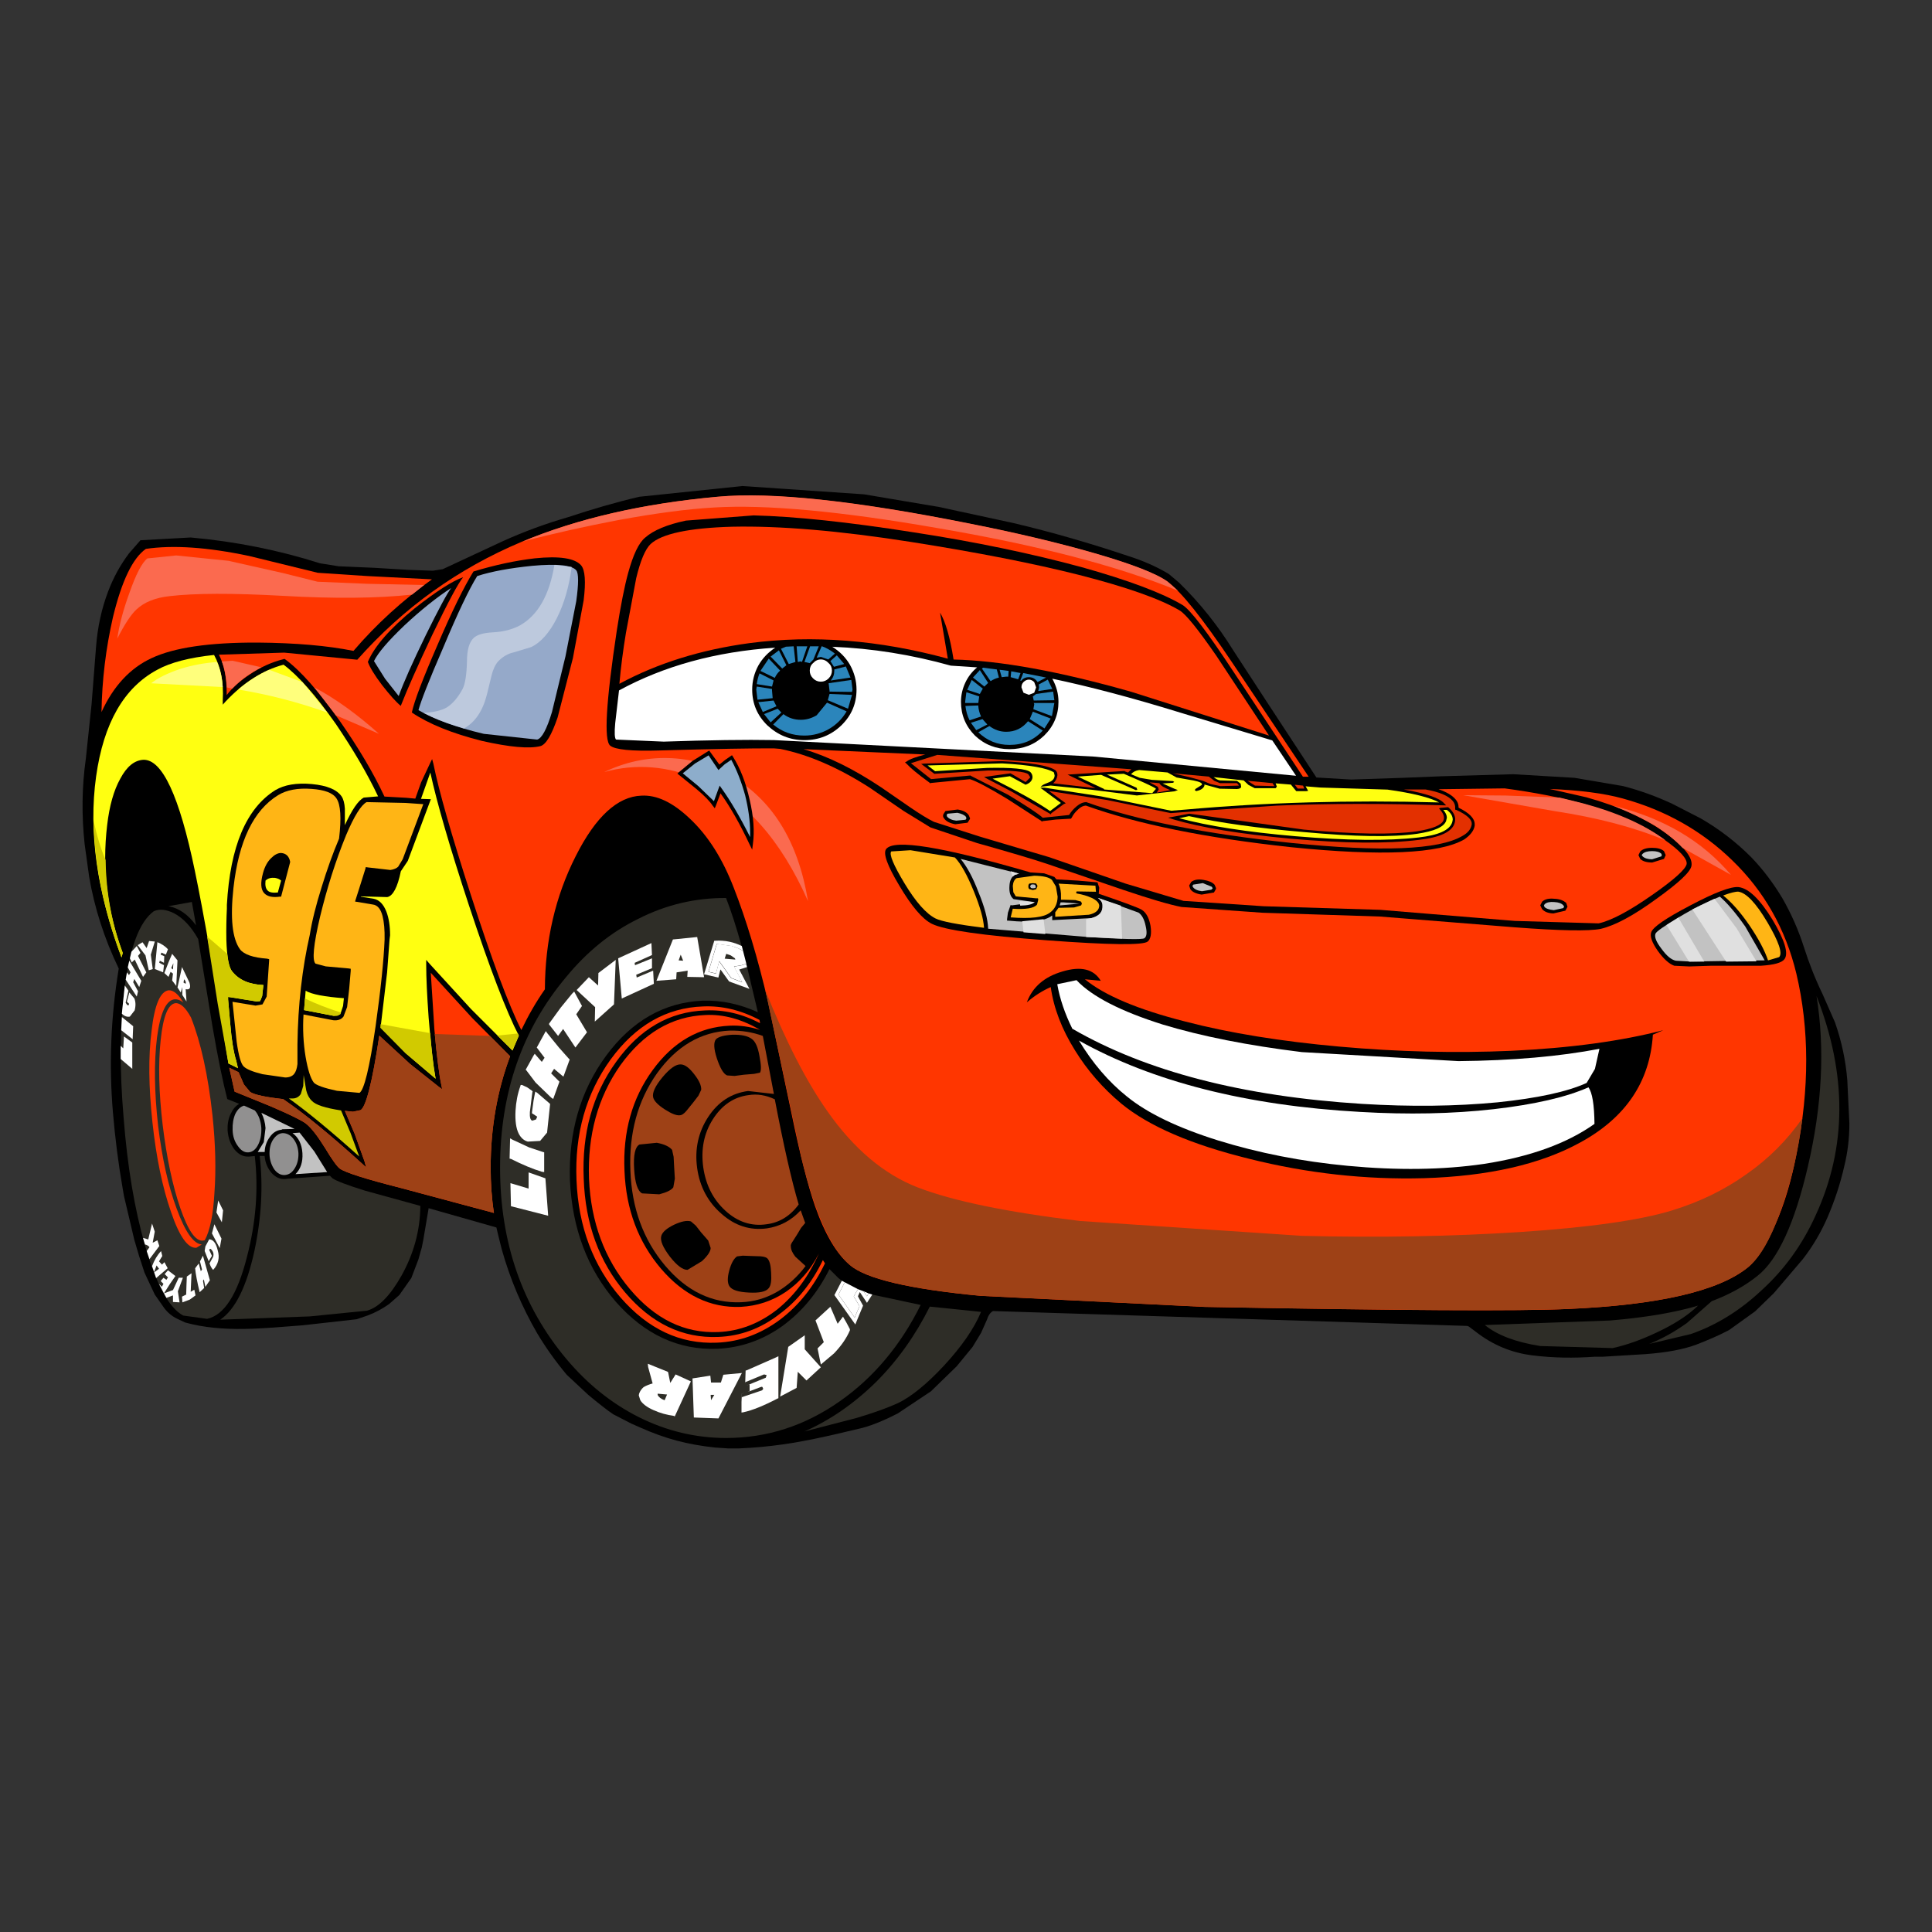<?xml version="1.0" encoding="utf-8"?>
<!-- Generator: Adobe Illustrator 23.0.1, SVG Export Plug-In . SVG Version: 6.00 Build 0)  -->
<svg version="1.1" id="Layer_1" xmlns="http://www.w3.org/2000/svg" xmlns:xlink="http://www.w3.org/1999/xlink" x="0px" y="0px"
	 viewBox="0 0 300 300" style="enable-background:new 0 0 300 300;" xml:space="preserve">
<rect x="0" y="0" width="300" height="300" fill="#333333" stroke="none"/>
<style type="text/css">
	.st0{fill-rule:evenodd;clip-rule:evenodd;}
	.st1{fill-rule:evenodd;clip-rule:evenodd;fill:#2B85BB;}
	.st2{fill-rule:evenodd;clip-rule:evenodd;fill:#FFFFFF;}
	.st3{fill-rule:evenodd;clip-rule:evenodd;fill:#FF3600;}
	.st4{fill-rule:evenodd;clip-rule:evenodd;fill:#E33000;}
	.st5{fill-rule:evenodd;clip-rule:evenodd;fill:#FFFF11;}
	.st6{fill-rule:evenodd;clip-rule:evenodd;fill:#2E2D27;}
	.st7{fill-rule:evenodd;clip-rule:evenodd;fill:#FFB515;}
	.st8{fill-rule:evenodd;clip-rule:evenodd;fill:#D1CA00;}
	.st9{fill-rule:evenodd;clip-rule:evenodd;fill:#C2C2C2;}
	.st10{fill-rule:evenodd;clip-rule:evenodd;fill:#919090;}
	.st11{fill-rule:evenodd;clip-rule:evenodd;fill:#9E4116;}
	.st12{fill-rule:evenodd;clip-rule:evenodd;fill:#95A9C9;}
	.st13{fill-rule:evenodd;clip-rule:evenodd;fill:#BDC9DD;}
	.st14{fill-rule:evenodd;clip-rule:evenodd;fill:#FB6A4F;}
	.st15{fill-rule:evenodd;clip-rule:evenodd;fill:#8DADCB;}
	.st16{fill-rule:evenodd;clip-rule:evenodd;fill:#FFFF7C;}
	.st17{fill-rule:evenodd;clip-rule:evenodd;fill:#E0E0E0;}
</style>
<g id="Layer_3">
	<g>
		<path class="st0" d="M259.66,124.81l4.46,2.29c2.88,1.67,5.51,3.69,7.85,6.05c1.83,1.91,3.42,4.03,4.79,6.32
			c1.37,2.39,2.47,4.87,3.31,7.48c0.81,2.55,1.77,5,2.93,7.4l1.94,4.41c1.02,2.93,1.67,5.94,1.91,9.01l0.32,6.7
			c0,2.29-0.27,4.49-0.78,6.56c-0.62,2.77-1.51,5.43-2.61,7.99c-1,2.29-2.26,4.47-3.85,6.51l-4.47,5.25l-2.93,2.85l-4.01,2.88
			c-1.45,0.78-3.17,1.53-5.19,2.31c-1.99,0.73-4.6,1.21-7.83,1.45l-6.59,0.4h-1.26c-3.28,0.24-6.51,0.19-9.71-0.21
			c-3.23-0.4-6.13-1.61-8.74-3.63l-1.1-0.83l-0.24-0.11l-73.67-2.31c-0.4,0.21-0.73,0.67-0.94,1.35l-0.91,2.04l-1.32,2.18
			l-2.45,2.99l-4.01,3.9l-5.16,3.44c-2.04,1.05-3.85,1.8-5.43,2.23l-4.33,1.02l-1.43,0.32c-4.64,1.03-8.69,1.66-13.45,1.86h-1.72
			l-2.04-0.14c-4.33-0.47-7.68-1.36-11.62-3.12l-1.34-0.59l-2.82-1.45c-0.99-0.67-2.29-1.7-3.87-3.01L88,213.47
			c-1.69-2.02-3.23-4.17-4.6-6.46c-2.37-4.09-4.2-8.42-5.49-13.02l-0.51-2.04l-0.32-1.35l-10.52-2.99l-0.83,4.92l-0.24,1.21
			l-0.22,0.75l-0.3,1.08l-1.1,2.88l-1.86,2.64l-1.59,1.4c-1.02,0.73-2.12,1.32-3.31,1.77l-1.72,0.59l-8.37,0.94
			c-6.05,0.45-12.32,1.2-18.26-0.43l-1.26-0.59c-0.78-0.38-1.43-0.91-1.99-1.64l-1.48-2.12l-1.59-3.39l-0.83-2.55l-0.75-2.53
			l-1.61-6.83l-0.19-1.1c-0.67-3.82-1.18-7.8-1.53-11.94c-0.62-7.4-0.32-14.82,0.91-22.27c-2.23-4.63-3.77-9.39-4.6-14.28l-0.7-5.06
			c-0.48-4.47-0.43-8.88,0.19-13.26l0.89-8.45l0.7-8.98c0.24-3.04,0.86-5.86,1.86-8.5c0.83-2.21,1.94-4.2,3.25-5.94l1.78-2.04
			l7.8-0.43c6.94,0.62,13.64,1.96,20.09,4.01l2.88,0.46l5.57,0.24l5.3,0.32l3.77,0.13l1.53-0.24l9.36-4.36
			c3.28-1.48,6.64-2.72,10.09-3.71c3.63-1.21,7.32-2.29,11.06-3.17l16.03-1.67l18.88,1.29l11.62,1.96l11.57,2.5
			c6.05,1.43,11.97,3.15,17.81,5.11c2.29,0.73,4.41,1.64,6.32,2.8l1.59,1.34c3.23,3.15,6.02,6.64,8.42,10.52l5.24,8.04l7.67,11.7
			l5.41,0.32l8.04-0.27l5.94-0.24l11.16-0.32l9.52,0.56l7.58,1.29C254.66,122.74,257.19,123.66,259.66,124.81"/>
	</g>
	<path class="st0" d="M247.16,168.47l1.45-2.56c0.43-1.16,0.65-2.21,0.65-3.2l6.56-1.78c-0.62,5.35-3.15,9.71-7.53,13.07
		C248.26,171.08,247.88,169.25,247.16,168.47"/>
	<path class="st1" d="M155.11,105.21c-0.51,0.13-0.94,0.32-1.29,0.56l-1.35-1.96l0.19-0.13l2.12,0.27L155.11,105.21"/>
	<path class="st1" d="M159.77,105.15c-0.51,0-0.91,0.19-1.21,0.57l-0.13-0.05l0.46-1.16l3.55,0.7l-1.32,0.7
		C160.76,105.39,160.33,105.15,159.77,105.15"/>
	<path class="st0" d="M158.15,106.74c0,0.43,0.16,0.78,0.51,1.08c0.3,0.3,0.67,0.46,1.1,0.46h0.13l0.11,1.08
		c0,1.02-0.35,1.91-1.08,2.64c-0.78,0.75-1.67,1.13-2.69,1.13c-1.05,0-1.96-0.38-2.74-1.13c-0.73-0.73-1.08-1.61-1.08-2.64
		c0-1.05,0.35-1.94,1.08-2.61c0.78-0.78,1.69-1.16,2.74-1.16c0.73,0,1.43,0.22,2.04,0.65L158.15,106.74"/>
	<path class="st2" d="M158.93,107.57l-0.32-0.83c0-0.35,0.11-0.62,0.32-0.83c0.24-0.24,0.54-0.38,0.83-0.38
		c0.3,0,0.57,0.13,0.83,0.38l0.3,0.83l-0.3,0.83l-0.83,0.32L158.93,107.57"/>
	<polyline class="st1" points="156.94,105.15 157.02,104.24 158.47,104.51 158.1,105.48 156.94,105.15 	"/>
	<polyline class="st1" points="156.24,105.07 155.54,105.15 155.22,104 156.62,104.18 156.56,105.07 156.24,105.07 	"/>
	<polyline class="st1" points="153.44,106.04 152.85,106.61 151.08,105.21 152.15,104.05 153.44,106.04 	"/>
	<polyline class="st1" points="152.61,106.93 152.15,107.76 150.19,107.12 150.89,105.58 152.61,106.93 	"/>
	<polyline class="st1" points="151.91,109.16 149.87,109.16 149.87,108.97 150.06,107.49 152.05,108.14 151.91,109.16 	"/>
	<path class="st1" d="M152.34,111.26l-1.78,0.59c-0.35-0.67-0.56-1.43-0.65-2.23l1.99-0.08
		C151.94,110.18,152.1,110.75,152.34,111.26"/>
	<polyline class="st1" points="153.31,112.5 151.59,113.38 150.76,112.23 152.56,111.66 153.31,112.5 	"/>
	<path class="st1" d="M156.24,113.63c1.37,0,2.5-0.54,3.39-1.64l2.29,1.45c-1.35,1.48-3.07,2.23-5.17,2.23
		c-1.86,0-3.47-0.65-4.84-1.96l1.72-0.97C154.44,113.33,155.3,113.63,156.24,113.63"/>
	<polyline class="st1" points="159.9,111.66 160.38,110.51 163.15,111.58 162.19,113.11 159.9,111.66 	"/>
	<polyline class="st1" points="163.34,111.2 160.46,110.13 160.6,109.35 160.52,109.16 163.72,109.16 163.34,111.2 	"/>
	<polyline class="st1" points="163.72,108.73 160.52,108.78 160.38,108.14 160.89,107.76 163.53,107.39 163.72,108.73 	"/>
	<polyline class="st1" points="163.4,106.98 161.22,107.3 161.35,106.74 161.3,106.28 162.7,105.53 163.4,106.98 	"/>
	<path class="st3" d="M183.19,94.8c0.97,0.59,2.85,2.93,5.68,7.02l8.18,12.4l-21.33-6.78c-11.22-3.2-20.44-4.87-27.65-5.03
		c-0.54-3.42-1.24-5.84-2.1-7.29l1.21,7.16c-10.68-2.91-20.93-3.71-30.77-2.42c-7.56,1.02-14.31,3.12-20.23,6.32
		c0.22-2.55,0.57-5.22,1.02-7.93l1.59-8.47c0.65-2.72,1.4-4.49,2.23-5.3c1.75-1.61,5.97-2.5,12.64-2.69
		c7.45-0.16,16.73,0.62,27.84,2.37c10.22,1.61,18.91,3.31,26.04,5.11C174.99,91.17,180.21,93.02,183.19,94.8"/>
	<polyline class="st1" points="122.03,100.42 123.24,100.36 123.51,102.79 122.48,103.11 121.27,100.74 122.03,100.42 	"/>
	<path class="st2" d="M128.67,105.34c-0.35,0.35-0.75,0.51-1.21,0.51s-0.86-0.16-1.21-0.51c-0.35-0.35-0.51-0.75-0.51-1.21
		s0.16-0.86,0.51-1.16c0.35-0.38,0.75-0.57,1.21-0.57c0.46,0,0.86,0.19,1.21,0.57c0.35,0.3,0.51,0.7,0.51,1.16
		C129.18,104.59,129.02,104.99,128.67,105.34"/>
	<path class="st0" d="M125.47,103.49l-0.11,0.65c0,0.59,0.19,1.1,0.56,1.53c0.46,0.38,0.97,0.57,1.53,0.57l0.65-0.05l0.19,1.08
		c0,1.16-0.38,2.1-1.16,2.88c-0.78,0.75-1.69,1.13-2.8,1.13c-1.1,0-2.04-0.38-2.82-1.13c-0.75-0.81-1.13-1.78-1.13-2.88
		c0-1.05,0.38-1.99,1.13-2.8c0.78-0.78,1.72-1.16,2.82-1.16L125.47,103.49"/>
	<polyline class="st1" points="127.14,100.36 126.3,102.41 125.74,102.97 124.91,102.79 125.79,100.36 127.14,100.36 	"/>
	<polyline class="st1" points="125.36,100.36 124.53,102.79 124.34,102.7 123.88,102.79 123.7,100.36 125.36,100.36 	"/>
	<polyline class="st1" points="121.46,103.81 119.66,101.95 120.95,100.98 122.11,103.3 121.46,103.81 	"/>
	<path class="st1" d="M121.14,104.13c-0.35,0.3-0.62,0.67-0.83,1.13l-2.23-1.08l1.29-1.91L121.14,104.13"/>
	<path class="st1" d="M119.88,106.61l-2.37-0.38c0.08-0.59,0.22-1.16,0.43-1.67l2.18,1.1L119.88,106.61"/>
	<polyline class="st1" points="119.88,107.25 119.98,108.41 117.62,108.65 117.43,107.06 117.51,106.61 119.88,106.98 
		119.88,107.25 	"/>
	<polyline class="st1" points="120.57,109.67 118.45,110.56 117.75,109.03 120.12,108.78 120.57,109.67 	"/>
	<polyline class="st1" points="121.33,110.64 119.66,112.17 118.64,110.88 120.76,110.05 121.33,110.64 	"/>
	<path class="st1" d="M124.34,111.77c0.89,0,1.69-0.24,2.47-0.7l1.61-1.96l3.04,1.35c-0.67,1.16-1.59,2.07-2.74,2.74
		c-1.18,0.67-2.45,1.02-3.82,1.02c-1.86,0-3.47-0.57-4.84-1.72l1.59-1.61C122.43,111.47,123.32,111.77,124.34,111.77"/>
	<polyline class="st1" points="128.54,108.73 128.81,107.76 132.3,107.9 131.68,110.05 128.54,108.73 	"/>
	<polyline class="st1" points="132.3,107.44 128.81,107.39 128.81,107.25 128.67,106.09 132.19,105.58 132.38,107.06 132.3,107.44 	
		"/>
	<path class="st1" d="M132.06,105.21l-3.07,0.46c0.38-0.43,0.56-0.94,0.56-1.53v-0.19l1.8-0.46L132.06,105.21"/>
	<polyline class="st1" points="128.94,102.65 129.94,101.76 131.09,103.11 129.5,103.54 128.94,102.65 	"/>
	<path class="st1" d="M127.65,100.36c0.67,0.24,1.34,0.62,1.99,1.13l-1.02,0.91l-1.16-0.4l-0.65,0.13l0.78-1.78H127.65"/>
	<path class="st2" d="M163.4,105.39c5.54,1.16,12.21,2.9,19.99,5.3l14.17,4.28l3.69,5.49l-31.53-2.99l-49.55-2.55
		c-4.38-0.08-10.09,0-17.11,0.24l-7.4-0.32c-0.22-0.19-0.27-1.05-0.13-2.55l0.59-5.08c6.94-3.79,15.04-6.03,24.26-6.64
		c-1.1,0.73-1.99,1.64-2.64,2.8c-0.62,1.16-0.94,2.39-0.94,3.71c0,2.18,0.78,4.01,2.34,5.54c1.64,1.53,3.55,2.31,5.76,2.31
		c2.26,0,4.17-0.78,5.76-2.31c1.56-1.53,2.34-3.36,2.34-5.54c0-1.37-0.35-2.64-1.02-3.85c-0.67-1.16-1.59-2.07-2.74-2.8
		c6.21,0.24,12.35,1.24,18.4,2.93l4.09,0.27c-0.81,0.67-1.43,1.48-1.86,2.42c-0.43,0.94-0.65,1.91-0.65,2.93
		c0,2.04,0.73,3.79,2.18,5.25c1.48,1.4,3.28,2.1,5.35,2.1c2.1,0,3.9-0.7,5.38-2.1c1.48-1.45,2.23-3.2,2.23-5.25
		C164.36,107.73,164.04,106.55,163.4,105.39"/>
	<polyline class="st4" points="201.51,122.45 201.05,121.86 202.34,121.99 202.53,122.45 201.51,122.45 	"/>
	<polyline class="st4" points="194.87,121.99 193.71,121.24 197.61,121.61 197.88,122.07 194.87,121.99 	"/>
	<polyline class="st4" points="192.31,121.86 192.37,121.99 189.57,122.07 189.51,122.07 187.98,121.75 186.77,121.24 
		184.59,120.65 182.09,120.08 187.71,120.59 188.55,121.24 189.43,121.61 192.07,121.61 192.31,121.86 	"/>
	<path class="st4" d="M181.71,122.69l-2.1,0.4l0.32-0.51l-0.14-0.4l-1.29-0.7l1.53,0.13C180.18,121.96,180.75,122.31,181.71,122.69"
		/>
	<path class="st5" d="M167.35,120.59l3.63-0.27l5.38,2.37l0.24-0.05l-0.11-0.32l-4.6-2.04l2.61-0.13c3.09,1.32,4.76,2.1,4.98,2.31
		v0.05l-0.56,0.65l-7.48-0.57v-0.08L167.35,120.59"/>
	<path class="st4" d="M224.56,125.06l-0.32-0.32c-0.67-0.81-2.77-1.53-6.27-2.15h3.39c2.12,0.38,3.55,0.97,4.22,1.78
		c0.3,0.35,0.4,0.73,0.38,1.16v0.19l0.19,0.05c1.69,0.78,2.5,1.53,2.37,2.31c-0.13,0.67-0.59,1.26-1.43,1.72
		c-3.68,2.18-12.59,2.53-26.68,1.08c-13.31-1.4-23.89-3.5-31.71-6.32v-0.05l-0.05,0.05c-0.46,0-0.97,0.21-1.48,0.65
		c-0.46,0.38-0.86,0.83-1.16,1.34l-4.09,0.43c-0.83-0.73-2.64-1.91-5.41-3.58l-5.76-2.93l-0.05-0.05l-6.13,0.56l-3.12-2.47
		l4.09-1.29l30.13,2.23l-0.51,0.51l-0.51-0.19v-0.05h-0.08l-8.8,0.56l4.33,2.1l-0.51-0.05l-6.05-0.7c0.38-0.35,0.59-0.75,0.65-1.21
		c0.03-0.35-0.08-0.62-0.32-0.83c-1.08-0.73-3.87-1.18-8.37-1.4l-12,0.38l-0.46,0.05l2.04,1.53h0.05l8.31-0.51
		c3.66-0.03,5.73,0.16,6.24,0.59l0.27,0.43v0.08l-0.7,0.7l-2.31-1.35h-0.11l-4.03,0.56l0.56,0.32l3.66,1.91l6,3.47l0.13,0.11
		l0.11-0.19l1.91-1.4l0.32-0.14l-2.61-1.91l9.01,1.4l9.9,2.04l2.48-0.19l13.91-0.97c8.18-0.35,16.81-0.35,25.93-0.05L224.56,125.06"
		/>
	<path class="st3" d="M261.9,134.18c-0.19,0.83-1.96,2.42-5.35,4.79c-3.58,2.5-6.35,3.98-8.31,4.41L235.22,143l-20.87-1.72
		l-18.13-0.56l-12.45-0.83l-9.01-2.69l-11.81-4.09l-10.79-3.2l-7.13-2.29c-0.89-0.43-2.12-1.18-3.66-2.23l-4.52-3.12
		c-4.28-2.85-8.28-4.84-12.08-5.94l18.91,0.83c-1.48,0.38-2.45,0.73-2.88,1.08l-0.27,0.14l0.27,0.24c0.59,0.65,1.75,1.61,3.5,2.88
		l0.13,0.13l0.13-0.05l6.05-0.59c0.99,0.3,2.93,1.32,5.81,3.07l5.24,3.39l0.13,0.13l0.11-0.08l2.04-0.24l2.23-0.13h0.13l0.13-0.19
		c0.22-0.46,0.57-0.89,1.02-1.29c0.38-0.35,0.75-0.54,1.16-0.56c7.99,2.88,18.61,5.03,31.85,6.46c14.07,1.43,23.05,1.02,26.92-1.21
		c0.94-0.65,1.48-1.35,1.61-2.12v-0.24c0-0.89-0.83-1.75-2.5-2.56v-0.05c0-0.48-0.16-0.91-0.51-1.29c-0.51-0.59-1.37-1.1-2.61-1.53
		l10.27-0.13c4.6,0.62,8.63,1.4,12.13,2.37c5.25,1.43,9.44,3.28,12.64,5.57C260.87,132.08,262.03,133.37,261.9,134.18"/>
	<path class="st5" d="M223.46,124.6c-13.85-0.38-26.95,0-39.24,1.1l-2.37,0.19l-10.87-2.23l-8.8-1.35h-0.65l3.2,2.37l-1.67,1.26
		c-1.99-1.37-4.98-3.04-8.93-5.03l2.69-0.38l2.42,1.32l0.14-0.05c0.54-0.21,0.86-0.56,0.94-1.02c0.03-0.35-0.08-0.65-0.32-0.89
		c-0.62-0.51-2.85-0.73-6.7-0.65l-8.1,0.51l-1.16-0.89l11.57-0.32c4.33,0.24,7.02,0.73,8.04,1.4l0.11,0.46
		c0,0.43-0.24,0.78-0.75,1.02l-0.78,0.32c-0.29,0.13-0.48,0.27-0.62,0.43l1.53-0.19l6.37,0.65l7.02,0.89l5.86-0.65l0.51-0.19
		l-0.51-0.19l-1.86-0.83l1.61-0.11l0.19-0.13l-0.19-0.13l-3.25-0.19l-1.91-0.32l-1.35-0.56c0.3-0.35,0.7-0.57,1.26-0.65l4.41,0.38
		l1.4,0.78l1.8,0.32c1.26,0.19,1.96,0.4,2.1,0.62l0.05,0.19l-1.02,0.65l-0.11,0.19l0.24,0.14c0.67-0.14,1.1-0.4,1.26-0.83v-0.19
		l2.37,0.65h0.08l2.61,0.05c0.38-0.03,0.59-0.13,0.65-0.32l-0.08-0.51l-0.56-0.43l-2.61-0.08c-0.3-0.03-0.65-0.21-1.02-0.51
		l4.65,0.51l0.75,0.7l0.97,0.51h3.25l0.19-0.24l-0.19-0.51l2.37,0.19l0.83,1.02h1.53l0.32-0.05l-0.4-0.7l2.31,0.19l10.41,0.32
		C219.45,123.17,222.09,123.85,223.46,124.6"/>
	<path class="st3" d="M262.65,134.45c0.21-1.24-1.05-2.88-3.77-4.92c-3.23-2.39-7.42-4.3-12.56-5.73l-5.68-1.29
		c4.63,0.19,8.42,0.67,11.35,1.48c6.64,1.83,12.29,5.03,16.97,9.58c4.98,4.81,8.31,10.68,9.98,17.62
		c2.02,8.55,2.04,17.83,0.05,27.81c-0.81,4.28-1.91,7.99-3.34,11.19c-1.35,3.2-2.77,5.41-4.28,6.64
		c-4.55,3.66-13.83,5.81-27.89,6.43c-7.53,0.35-26.33,0.24-56.43-0.32l-34.78-1.72c-11.11-1.05-17.86-2.66-20.31-4.79
		c-2.07-1.75-3.87-4.79-5.41-9.17c-1.1-3.2-2.34-8.01-3.66-14.44l-3.63-17.24c-1.61-6.89-3.39-12.78-5.3-17.67
		c-1.75-4.55-4.03-8.18-6.89-10.84c-2.61-2.47-5.08-3.66-7.48-3.52c-3.68,0.13-7.1,3.25-10.19,9.39c-3.15,6.21-4.76,13.1-4.79,20.68
		c-1.37,1.96-2.58,4.06-3.66,6.32c-1.96-3.87-4.57-10.87-7.85-21.01c-3.01-9.33-4.95-16.11-5.81-20.36l-0.19-0.7l-0.32,0.65
		l-1.4,2.99l-0.89,2.5l-1.4-0.13l-3.39-0.19c-1.67-3.58-3.95-7.45-6.89-11.67c-3.31-4.68-6.16-7.91-8.55-9.66l-0.13-0.05l-0.13,0.05
		c-1.83,0.46-3.58,1.26-5.22,2.37c-1.45,0.94-2.64,1.99-3.58,3.2v-0.27c0-2.45-0.4-4.47-1.21-6l10.14-0.32l11.35,1.1
		c7.13-8.04,15.63-14.15,25.55-18.32c8.63-3.58,18.75-5.92,30.37-6.97c8.39-0.78,21.38,0.62,39,4.14
		c7.37,1.45,13.91,3.01,19.61,4.65c5.84,1.69,9.6,3.17,11.3,4.41c2.07,1.48,5.41,5.65,10.01,12.51l11.89,17.75h-0.89l-10.73-16.22
		c-4.12-6.27-6.78-9.74-7.99-10.46c-3.15-1.86-8.34-3.82-15.63-5.86c-7.83-2.12-16.57-3.95-26.23-5.43
		c-10.09-1.59-18.34-2.45-24.72-2.61l-10.52,0.81c-2.91,0.62-5,1.48-6.32,2.64c-0.99,0.81-1.86,2.64-2.64,5.49
		c-0.56,2.04-1.16,5.03-1.77,8.98c-1.67,11.08-2.02,17.03-1.02,17.83c0.73,0.62,3.28,0.89,7.72,0.75
		c8.55-0.24,14.47-0.35,17.75-0.32l0.94,0.08c4.38,0.89,9.04,2.9,13.93,6.05l5.22,3.58l4.17,2.56l7.21,2.42
		c5.14,1.45,8.8,2.53,10.92,3.25l11.81,4.03c4.22,1.43,7.24,2.31,9.06,2.66l12.56,0.89l18.26,0.59l20.87,1.67
		c7.07,0.54,11.54,0.62,13.4,0.24c2.18-0.51,5.06-2.04,8.63-4.65C260.69,137.08,262.49,135.39,262.65,134.45"/>
	<path class="st6" d="M230.56,205.75l19.39-0.7c5.54-0.46,10.11-1.24,13.72-2.31c-1.53,1.48-3.66,2.88-6.43,4.17
		c-2.45,1.16-4.71,1.96-6.83,2.42l-11.24-0.32C235.38,208.41,232.52,207.34,230.56,205.75"/>
	<path class="st0" d="M22.91,159.65c0.62-4.12,1.69-6.27,3.17-6.43c1.45-0.13,2.93,1.72,4.41,5.54c1.53,3.9,2.58,8.72,3.2,14.42
		c0.62,5.76,0.62,10.71,0,14.88c-0.65,4.09-1.69,6.19-3.15,6.32c-1.48,0.19-2.99-1.69-4.47-5.6c-1.53-3.93-2.58-8.74-3.17-14.44
		C22.29,168.63,22.29,163.74,22.91,159.65"/>
	<path class="st6" d="M23.85,141.52c-2.21,1.64-3.71,5.65-4.52,12.08c-0.73,5.73-0.78,12.43-0.13,20.04
		c0.59,7.53,1.69,14.09,3.31,19.72c1.75,6.11,3.74,9.74,5.94,10.92l3.71,0.51c2.64-0.56,4.71-3.77,6.19-9.63
		c1.4-5.35,1.8-10.57,1.21-15.65l-0.89,0.08h-0.13c-0.81,0.03-1.53-0.35-2.18-1.16c-0.59-0.81-0.94-1.78-1.02-2.93
		c-0.03-0.94,0.11-1.77,0.46-2.5c0.35-0.75,0.78-1.29,1.35-1.59l-1.86-0.75c-0.67-2.61-1.45-6.35-2.29-11.24l-2.23-13.61
		c-1.1-1.96-2.37-3.28-3.77-4.01c-1.21-0.59-2.23-0.7-3.07-0.32L23.85,141.52"/>
	<path class="st3" d="M24.95,161.5c0.38-3.66,1.13-5.57,2.29-5.73c0.78-0.05,1.59,0.7,2.42,2.23c1.53,3.87,2.66,8.96,3.34,15.25
		c0.46,4.38,0.56,8.37,0.3,11.94c-0.19,3.47-0.7,5.94-1.51,7.4l-0.27,0.05c-1.16,0.13-2.31-1.56-3.52-5.03
		c-1.21-3.52-2.12-7.83-2.74-12.91C24.66,169.63,24.55,165.22,24.95,161.5"/>
	<path class="st3" d="M24.55,174.79c0.62,5.06,1.56,9.36,2.88,12.88c1.32,3.63,2.64,5.49,3.9,5.57l-0.83,0.51
		c-1.32,0.13-2.64-1.72-3.95-5.57c-1.32-3.79-2.29-8.42-2.88-13.91c-0.59-5.49-0.65-10.22-0.13-14.23c0.46-4.01,1.34-6.08,2.64-6.27
		c0.75-0.03,1.51,0.59,2.29,1.91c-0.46-0.38-0.91-0.54-1.35-0.51c-1.32,0.13-2.23,2.1-2.74,5.94
		C23.9,164.97,23.96,169.52,24.55,174.79"/>
	<path class="st6" d="M26.16,140.71l3.63-0.65l0.65,3.63C29.2,142,27.78,141.01,26.16,140.71"/>
	<path class="st0" d="M22.21,119.33c1.4-0.08,2.77,1.83,4.14,5.73c1.02,3.09,2.1,7.77,3.25,14.04l-3.52,0.51
		c-1.26,0.35-2.23,0.73-2.88,1.16c-1.53,1.1-2.77,3.07-3.77,5.86c-1.75-5.51-2.26-11.46-1.59-17.81c0.35-2.82,0.86-5.06,1.59-6.75
		C20.22,120.27,21.13,119.36,22.21,119.33"/>
	<path class="st7" d="M48.38,122.5c2.02,0.14,3.31,0.62,3.87,1.48c0.65,0.97,0.78,3.04,0.4,6.24c-0.99,2.34-1.88,4.84-2.69,7.48
		c-0.89,2.82-1.51,5.3-1.86,7.48c-1.18,5.19-1.83,10.84-1.91,16.97v3.07c-0.08,0.73-0.27,1.24-0.51,1.53
		c-0.3,0.38-0.78,0.56-1.4,0.56l-3.52-0.51c-1.53-0.38-2.5-0.78-2.93-1.21c-0.43-0.43-0.78-1.69-1.08-3.82l-0.65-6.21l3.58,0.59
		l1.08-0.19l0.65-1.21l0.38-5.57v-0.24l-0.32-0.08c-2.18-0.16-3.58-0.65-4.2-1.45c-1.21-1.67-1.53-4.84-1.02-9.52
		c0.81-7.29,3.12-12.08,6.94-14.42C44.51,122.66,46.26,122.34,48.38,122.5"/>
	<path class="st0" d="M36.63,150.4c-0.38-0.46-0.65-1.96-0.78-4.47l0.91,1.8c0.67,0.97,2.15,1.56,4.38,1.78l-0.19,2.8
		C39.05,152.22,37.59,151.6,36.63,150.4"/>
	<path class="st7" d="M65.73,124.87l-3.2,8.55l-0.7,1.16c-0.24,0.24-0.65,0.43-1.21,0.51l-3.5-0.4l-0.32-0.05l-0.08,0.32l-0.94,2.99
		l-0.65,2.04l2.74,0.46c0.73,0.08,1.24,0.67,1.53,1.78c0.24,0.94,0.35,2.18,0.32,3.66c-0.13,3.23-0.59,7.72-1.4,13.48
		c-0.94,6.46-1.78,9.9-2.5,10.33l-3.5-0.32c-2.02-0.43-3.2-0.86-3.58-1.26c-0.51-0.65-0.94-1.99-1.29-4.03
		c-0.35-2.12-0.46-4.33-0.32-6.56l4.6,0.89c0.73,0.08,1.26-0.11,1.61-0.57l0.56-1.48l0.32-2.8l0.24-2.82v-0.32l-0.32-0.05
		l-3.55-0.32L49,149.64c-0.56-0.51-0.32-2.96,0.7-7.29c1.08-4.47,2.42-8.69,4.03-12.64c1.26-2.99,2.34-4.71,3.2-5.16l6.05,0.13
		L65.73,124.87"/>
	<path class="st5" d="M79.58,163.12l-6.46-6.46l-6.43-7.02l-0.51-0.59v0.78c0,1.96,0.13,4.71,0.38,8.23
		c0.35,4.17,0.7,7.32,1.08,9.44l-4.65-3.95l-3.9-3.95l1.02-8.61l0.38-5.11l0.08-0.65c0-1.45-0.19-2.69-0.59-3.71
		c-0.46-1.16-1.13-1.8-1.96-1.96l-1.99-0.32v-0.05l4.09,0.11c0.89-0.16,1.61-1.51,2.12-4.01l1.08-1.61l3.58-9.58l-1.53-0.05
		l1.45-4.09c1.02,4.68,3.01,11.57,6,20.63c3.25,9.82,5.84,16.57,7.75,20.23L79.58,163.12"/>
	<path class="st0" d="M53.46,154.29c-3.39-0.21-5.35-0.59-5.92-1.16l0.51-3.58l0.32,0.51c0.4,0.4,2.21,0.73,5.41,0.97L53.46,154.29"
		/>
	<path class="st5" d="M51.82,157.74l-4.6-0.89l0.24-3.01c0.94,0.56,2.93,0.94,5.94,1.16l-0.13,1.21l-0.43,1.29L51.82,157.74"/>
	<path class="st8" d="M47.09,168.61l-0.38,1.26c-0.3,0.46-0.73,0.7-1.29,0.7h-0.56c2.82,2.02,6.46,5,10.92,9.01l-1.34-3.63
		l-1.48-3.52c-2.45-0.38-3.95-0.86-4.52-1.48c-0.43-0.4-0.73-0.97-0.89-1.64l-0.4-2.37L47.09,168.61"/>
	<polyline class="st0" points="56.42,138.16 57.31,135.41 60.81,135.66 61.51,135.6 60.81,137.65 59.97,138.72 58.52,138.72 
		56.29,138.53 56.42,138.16 	"/>
	<path class="st3" d="M79.21,164.01l-5.89-5.94l-6.43-7.02l0.56,8.79c0.35,3.93,0.7,6.81,1.08,8.64l0.13,0.65l-0.56-0.4l-4.41-3.5
		l-4.79-4.41c-1.1,7.32-2.1,11.16-2.93,11.57l-1.16,0.24l-1.26-0.13l1.53,3.58l1.53,4.28l0.24,0.91l-0.7-0.65
		c-4.84-4.38-8.9-7.72-12.19-9.95c-2.72-0.3-4.44-0.67-5.11-1.1l-0.97-1.16l-0.83-1.91l-1.45-0.7l0.83,3.71l5.62,2.29
		c2.93,1.26,4.73,2.15,5.41,2.64c0.86,0.67,1.86,1.96,3.01,3.82c1.1,1.83,1.88,2.9,2.29,3.2c0.86,0.62,3.98,1.61,9.39,2.99
		l14.55,3.9c-0.35-2.26-0.51-4.6-0.51-7.02C76.19,175.17,77.19,169.41,79.21,164.01"/>
	<path class="st9" d="M40.58,172.8l5.16,2.5l-1.91,0.05l-0.13,0.08h-0.05c-0.67,0.08-1.26,0.43-1.72,1.08
		c-0.51,0.67-0.81,1.48-0.83,2.37h-1.08l0.94-1.53l0.27-2.18C41.17,174.33,40.96,173.53,40.58,172.8"/>
	<path class="st10" d="M40.58,175.17c0.03,1.02-0.13,1.88-0.51,2.61c-0.38,0.73-0.89,1.13-1.53,1.16c-0.59,0.03-1.13-0.3-1.59-0.97
		c-0.51-0.67-0.81-1.51-0.83-2.53c-0.03-0.94,0.11-1.78,0.43-2.5c0.35-0.67,0.78-1.1,1.35-1.26l1.67,0.75
		C40.15,173.1,40.5,174.01,40.58,175.17"/>
	<path class="st10" d="M45.56,176.84c0.46,0.59,0.73,1.35,0.78,2.23c0.03,0.89-0.16,1.69-0.59,2.37c-0.38,0.62-0.89,0.97-1.53,1.02
		c-0.59,0.03-1.13-0.24-1.59-0.83c-0.46-0.65-0.73-1.43-0.78-2.31c-0.03-0.89,0.13-1.67,0.51-2.29c0.43-0.67,0.94-1.05,1.53-1.08
		C44.53,175.95,45.1,176.24,45.56,176.84"/>
	<path class="st9" d="M45.42,175.95l1.1-0.08l2.29,2.93l1.99,3.2l-4.92,0.32c0.81-0.81,1.16-1.88,1.08-3.26
		C46.87,177.67,46.36,176.62,45.42,175.95"/>
	<path class="st6" d="M41.09,179.5c0.08,1.02,0.46,1.91,1.08,2.64c0.62,0.67,1.32,1,2.12,0.94l0.43-0.05l6.51-0.46l0.4,0.4
		c0.59,0.4,2.26,1.05,5.03,1.91l8.61,2.37c-0.03,3.82-1.02,7.42-2.93,10.84c-1.75,3.09-3.52,4.92-5.35,5.43l-8.88,0.89l-13.91,0.51
		c2.34-1.59,4.09-5.14,5.3-10.65c1.1-5.16,1.37-10.09,0.83-14.77L41.09,179.5"/>
	<path class="st6" d="M110.92,146.06l-1.59,5.22l2.23,0.51l0.32-1.26l1.34,1.86l3.17,1.16l-1.59-3.01l1.21-0.38l1.67,7.02
		c-2.77-1.26-5.62-1.88-8.55-1.8c-6,0.27-11,3.12-15.01,8.55c-4.01,5.46-5.86,11.89-5.62,19.34c0.35,7.51,2.72,13.8,7.16,18.91
		c4.47,5.06,9.71,7.48,15.71,7.26c3.66-0.16,7.05-1.34,10.14-3.55c3.04-2.23,5.46-5.16,7.29-8.82l1.4,1.4l0.51,0.4l-1.16,2.23
		l3.25,4.57l1.21-2.93l-0.81-1.45l0.3-0.65l1.1,1.67l0.83-1.29l7.53,1.61c-3.12,6.29-7.32,11.3-12.59,14.98
		c-5.41,3.79-11.27,5.68-17.62,5.68c-4.71,0-9.25-1.08-13.58-3.25c-4.22-2.13-7.93-5.11-11.19-8.98
		c-6.89-8.2-10.33-18.13-10.33-29.75c0-11.59,3.42-21.47,10.27-29.61c3.23-3.93,6.94-6.94,11.16-9.01c4.33-2.21,8.9-3.28,13.66-3.25
		c0.81,2.07,1.61,4.57,2.42,7.48c-1.32-0.65-2.66-0.91-4.09-0.83L110.92,146.06"/>
	<path class="st0" d="M105.89,127.99c2.56,2.48,4.68,5.84,6.37,10.09c-5.14,0.05-10.03,1.32-14.69,3.77
		c-4.49,2.45-8.42,5.84-11.73,10.17c0.16-5.97,1.61-11.84,4.33-17.62c2.93-6.21,6.08-9.41,9.44-9.58
		C101.5,124.73,103.6,125.78,105.89,127.99"/>
	<path class="st2" d="M115.38,147.65l0.51,1.99l-0.75,0.24l-0.78,0.13l-0.38,0.05l1.29,2.45l-1.72-0.65l-1.86-2.61l-0.51,1.91
		l-1.16-0.27l1.29-4.33l2.29,0.32C114.33,147.11,114.93,147.36,115.38,147.65"/>
	<path class="st2" d="M115.38,147.65l-0.19-0.75c-1.32-0.65-2.66-0.91-4.09-0.83h-0.19l-1.59,5.22l2.23,0.51l0.32-1.26l1.34,1.86
		l3.17,1.16l-1.59-3.01l1.21-0.38l-0.13-0.51l-0.75,0.24l-0.78,0.13l-0.38,0.05l1.29,2.45l-1.72-0.65l-1.86-2.61l-0.51,1.91
		l-1.16-0.27l1.29-4.33l2.29,0.32C114.33,147.11,114.93,147.36,115.38,147.65"/>
	<path class="st3" d="M118.02,159.92c-1.61-0.51-3.2-0.73-4.73-0.65c-4.76,0.21-8.74,2.5-11.94,6.89c-3.2,4.38-4.65,9.6-4.38,15.65
		c0.24,6,2.15,11.06,5.68,15.2c3.52,4.11,7.67,6.11,12.37,5.92c2.56-0.14,4.9-0.91,7.02-2.34c2.12-1.45,3.85-3.44,5.11-5.94
		c-1.59,3.58-3.71,6.43-6.37,8.61c-2.85,2.26-5.94,3.44-9.25,3.58c-5.25,0.22-9.82-2.02-13.75-6.7c-3.9-4.65-6.03-10.36-6.32-17.11
		c-0.24-6.75,1.37-12.64,4.87-17.62c3.58-4.98,7.96-7.58,13.21-7.8C112.34,157.47,115.17,158.25,118.02,159.92"/>
	<path class="st0" d="M123.37,193.67l0.32-0.75l0.56-0.89l0.51-0.83l0.46-0.65l1.45,3.25l-1.32,2.37l-1.29-1.21
		C123.61,194.4,123.37,193.97,123.37,193.67"/>
	<path class="st11" d="M110.68,173.82c1.4-2.21,3.25-3.47,5.54-3.77c1.37-0.22,2.72,0,4.09,0.65c1.37,7.18,2.61,12.64,3.71,16.33
		c-1.32,1.8-2.99,2.82-4.98,3.07c-2.34,0.35-4.49-0.35-6.4-2.1c-1.91-1.75-3.04-3.98-3.44-6.75
		C108.82,178.48,109.3,176,110.68,173.82"/>
	<path class="st11" d="M118.45,160.86l1.72,9.01l-4.01-0.46c-2.61,0.35-4.65,1.69-6.19,4.03c-1.53,2.34-2.12,4.98-1.72,7.91
		c0.4,2.93,1.69,5.33,3.82,7.16c2.07,1.83,4.41,2.58,7.02,2.23c2.02-0.3,3.77-1.21,5.24-2.8l0.7,1.96l-0.65,0.78l-0.56,0.94
		l-0.7,1.1c-0.27,0.38-0.38,0.65-0.32,0.83c0,0.46,0.24,1,0.7,1.59l1.59,1.45c-1.26,1.69-2.77,3.04-4.47,4.03
		c-1.75,1-3.58,1.51-5.54,1.59c-4.52,0.19-8.47-1.72-11.84-5.73c-3.36-4.01-5.14-8.9-5.35-14.69c-0.24-5.84,1.13-10.87,4.14-15.14
		c3.04-4.22,6.81-6.43,11.3-6.62C115.14,160,116.84,160.27,118.45,160.86"/>
	<path class="st3" d="M117.94,158.38l0.08,0.51c-2.72-1.45-5.57-2.13-8.55-1.99c-5.54,0.21-10.14,2.88-13.8,7.99
		c-3.66,5.06-5.33,11.11-5.03,18.13c0.24,7.02,2.39,12.91,6.43,17.67c4.09,4.81,8.9,7.13,14.44,6.91c3.44-0.13,6.62-1.29,9.49-3.52
		c2.82-2.07,5.08-4.89,6.78-8.42l0.32,0.51c-1.75,3.66-4.09,6.56-6.97,8.74c-3.04,2.26-6.29,3.44-9.82,3.58
		c-5.7,0.24-10.68-2.1-14.96-7.02c-4.25-4.92-6.54-11-6.83-18.21c-0.3-7.18,1.48-13.45,5.3-18.75c3.87-5.3,8.66-8.04,14.36-8.23
		C112.13,156.15,115.06,156.85,117.94,158.38"/>
	<polyline class="st2" points="132.57,201.29 133.46,202.82 132.71,204.59 130.2,201.02 131.17,199.11 133.22,200.18 132.57,201.29 
			"/>
	<polyline class="st2" points="134.86,200.83 134.62,201.29 134.1,200.51 134.86,200.83 	"/>
	<polyline class="st2" points="130.72,198.87 129.56,201.1 132.81,205.67 134.02,202.74 133.22,201.29 133.51,200.64 134.62,202.31 
		135.45,201.02 134.86,200.83 134.62,201.29 134.1,200.51 133.22,200.18 132.57,201.29 133.46,202.82 132.71,204.59 130.2,201.02 
		131.17,199.11 130.72,198.87 	"/>
	<path class="st6" d="M152.34,203.71c-1.1,2.61-3.01,5.38-5.78,8.37c-2.69,2.88-5.08,4.81-7.15,5.81c-1.67,0.75-3.79,1.51-6.4,2.29
		l-8.1,2.1c4.03-1.78,7.75-4.36,11.16-7.72c3.31-3.31,6.08-7.21,8.31-11.67L152.34,203.71"/>
	<path class="st3" d="M67.07,89.96c-4.6,3.28-8.66,6.99-12.18,11.11c-4.01-0.81-8.96-1.24-14.87-1.29
		c-7.53-0.03-13.02,0.78-16.49,2.42c-3.31,1.53-5.92,4.33-7.77,8.37c0.08-4.98,0.67-9.87,1.78-14.74c1.37-5.65,3.07-9.17,5.11-10.6
		c4.22-0.62,9.55-0.27,16.03,1.1l10.65,2.61l7.72,0.51L67.07,89.96"/>
	<path class="st5" d="M52.15,112.42c2.66,3.93,4.87,7.67,6.56,11.24l-2.23,0.19c-0.86,0.46-1.83,1.88-2.93,4.28v-2.56
		c-0.05-0.83-0.22-1.48-0.51-1.91c-0.73-1.05-2.26-1.69-4.6-1.91c-2.39-0.22-4.28,0.11-5.68,0.94c-4.52,2.82-7.02,8.74-7.53,17.81
		v0.59c-0.08,1.59-0.11,3.2-0.08,4.84c0.08,2.69,0.4,4.33,0.91,4.92c1.05,1.32,2.66,2.02,4.84,2.1l-0.19,1.72l-0.32,0.78l-0.56,0.05
		l-4.03-0.65l-0.38-0.05v0.38l0.32,3.66c0.22,2.64,0.54,4.6,0.94,5.86l0.27,1.16l-1.48-0.73c-2.12-13.48-3.87-23.46-5.22-29.94
		c-2.39-11.57-5.06-17.3-7.99-17.21c-1.4,0.08-2.58,1.05-3.58,2.93c-1.02,1.83-1.69,4.22-2.04,7.21c-0.81,6.72,0,13.34,2.42,19.85
		l-0.19,0.7c-3.82-10.17-5.14-19.53-3.95-28.08c1.16-8.31,4.33-13.83,9.52-16.6c1.99-1.1,4.92-1.88,8.8-2.29
		c1.05,1.91,1.51,4.25,1.35,7.02v0.7l0.46-0.51c2.77-2.93,5.76-4.84,8.98-5.7C46.31,104.91,49.03,107.98,52.15,112.42"/>
	<path class="st6" d="M282.07,154.67c4.76,12.13,4.73,23.48-0.13,34.03c-2.04,4.52-4.84,8.42-8.42,11.67
		c-3.36,3.15-7.02,5.41-10.97,6.78l-6.46,1.53c2.07-0.83,4.03-1.94,5.86-3.25l3.85-3.39c2.8-1.05,5.17-2.37,7.13-3.95
		c3.15-2.5,5.76-8.18,7.8-16.97C282.93,171.67,283.39,162.85,282.07,154.67"/>
	<path class="st0" d="M90.23,87.78c-0.97-1.1-3.36-1.48-7.21-1.08c-2.99,0.35-6.13,1.02-9.5,2.04c-1.45,2.34-3.34,6.16-5.62,11.49
		c-2.26,5.19-3.58,8.66-3.95,10.41c2.64,1.78,6.27,3.25,10.89,4.41c4.3,0.97,7.32,1.24,9.06,0.81c0.86-0.22,1.75-1.7,2.69-4.47
		l2.37-9.2l1.67-8.98C90.99,90.31,90.85,88.5,90.23,87.78"/>
	<path class="st12" d="M89.48,88.56c0.38,0.46,0.38,2.07,0,4.79l-1.67,8.55l-2.1,8.66c-0.81,2.69-1.59,4.12-2.31,4.28l-8.28-0.89
		c-4.33-1.02-7.72-2.26-10.14-3.68c0.38-1.43,1.64-4.63,3.82-9.66c2.29-5.46,4.06-9.17,5.3-11.16c2.26-0.73,5.11-1.24,8.55-1.59
		C86.52,87.51,88.81,87.75,89.48,88.56"/>
	<path class="st0" d="M64.38,94.47c-3.82,3.12-6.24,5.89-7.26,8.31c0.3,0.83,1.02,2.04,2.23,3.63c1.16,1.48,2.1,2.55,2.88,3.2
		c0.97-2.5,2.61-6.19,4.9-11.05c2.45-5.06,4.03-8.04,4.79-8.93C70.28,90.2,67.75,91.81,64.38,94.47"/>
	<path class="st12" d="M66.11,98.64c-2.07,4.25-3.47,7.4-4.2,9.44l-2.12-2.69l-1.72-2.74c0.65-1.32,2.23-3.15,4.73-5.54
		c2.56-2.39,4.98-4.33,7.26-5.81C69.44,92.11,68.12,94.56,66.11,98.64"/>
	<path class="st0" d="M163.72,136.17l-1.59-0.56l-2.12-0.14c-13.75-4.01-21.2-5.22-22.41-3.63c-0.51,0.67,0.19,2.58,2.04,5.67
		c1.91,3.23,3.6,5.22,5.06,5.94c1.96,0.97,7.91,1.83,17.86,2.56c9.76,0.73,14.98,0.78,15.66,0.19c0.46-0.4,0.62-1.21,0.43-2.45
		c-0.22-1.21-0.67-2.04-1.34-2.47c-0.46-0.3-2.69-1.13-6.7-2.5l0.08-0.94l-0.27-0.83l-3.07-0.27l-3.31-0.19L163.72,136.17"/>
	<path class="st7" d="M148.28,133.15c0.94,0.99,1.91,2.74,2.93,5.24c0.97,2.39,1.51,4.28,1.59,5.68c-4.12-0.51-6.64-1-7.53-1.45
		c-1.45-0.73-3.07-2.55-4.84-5.49c-1.69-2.82-2.39-4.47-2.04-4.92l2.99-0.19L148.28,133.15"/>
	<path class="st0" d="M43.65,139.23l1.4-5.35v-0.08c-0.16-0.83-0.62-1.29-1.4-1.35c-0.51,0-1.02,0.27-1.53,0.78
		c-0.59,0.56-1.02,1.35-1.29,2.37c-0.4,1.48-0.35,2.53,0.22,3.12c0.51,0.51,1.32,0.67,2.42,0.51H43.65"/>
	<path class="st0" d="M42.76,135.66l-1.35,0.19l0.05-0.05c0.22-0.86,0.54-1.53,0.97-2.04c0.43-0.43,0.83-0.65,1.21-0.65l0.7,0.78
		l-0.51,2.15L42.76,135.66"/>
	<path class="st5" d="M43.14,138.59c-0.81,0.08-1.34-0.03-1.59-0.32c-0.3-0.3-0.4-0.81-0.32-1.53c0.35-0.35,0.83-0.48,1.45-0.43
		c0.46,0.08,0.78,0.24,0.97,0.43L43.14,138.59"/>
	<path class="st7" d="M167.11,138.59l0.05,0.14c0.94,0.16,1.72,0.4,2.37,0.7c0.73,0.35,1.1,0.73,1.16,1.16
		c0,0.73-0.54,1.21-1.61,1.45l-5.22,0.32v-0.7l0.51-0.7h0.38l2.04-0.05l1.08-0.32l0.13-0.27l-0.13-0.32l-0.89-0.24l-1.8-0.05h-0.43
		v-0.4c0.03-0.75-0.08-1.45-0.38-2.1l5.73,0.32l0.08,0.94l-3.01-0.05L167.11,138.59"/>
	<polyline class="st9" points="165.17,140.12 167.62,140.31 164.74,140.58 164.55,140.58 164.69,140.12 165.17,140.12 	"/>
	<path class="st7" d="M163.96,137.65l0.27,1.59c-0.03,1.1-0.43,1.94-1.21,2.48c-0.94,0.73-2.96,0.97-6.08,0.73l0.32-1.34
		c2.04,0.13,3.31-0.08,3.77-0.65l0.19-0.75l-0.05-0.22h-0.27l-3.17-0.3l-0.38-0.65l-0.08-0.97c0.05-0.59,0.24-1,0.59-1.21l2.74-0.38
		c1.4,0.03,2.31,0.24,2.74,0.65L163.96,137.65"/>
	<path class="st9" d="M170.47,139.42l6.32,2.29c0.51,0.35,0.89,1.02,1.1,2.04c0.24,1.02,0.19,1.67-0.19,1.94
		c-0.3,0.22-3.23,0.16-8.74-0.19l-15.52-1.29c-0.05-1.45-0.54-3.34-1.48-5.62c-0.89-2.34-1.83-4.06-2.8-5.22l9.07,2.29l-0.65,0.19
		c-0.51,0.3-0.78,0.86-0.83,1.67c-0.08,1.02,0.14,1.72,0.65,2.1l3.25,0.46l-0.05,0.05l-3.52,0.46l-0.14-0.08l-0.05,0.13l-0.38,1.08
		l-0.13,0.97v0.27h0.24c3.36,0.35,5.62,0.08,6.72-0.78h0.05v0.7l6.19-0.32c1.16-0.38,1.69-1.02,1.61-1.96
		C171.2,140.15,170.96,139.77,170.47,139.42"/>
	<path class="st0" d="M159.68,137.65c0,0.24,0.08,0.4,0.22,0.43l0.48,0.13l0.51-0.13l0.22-0.51l-0.22-0.38l-0.51-0.05l-0.48,0.05
		C159.77,137.21,159.68,137.38,159.68,137.65"/>
	<polyline class="st9" points="159.95,137.65 160.09,137.89 160.38,137.94 160.79,137.89 160.84,137.65 160.71,137.38 
		160.38,137.32 160.09,137.38 159.95,137.65 	"/>
	<path class="st0" d="M258.27,159.97c-6.51,1.69-14.39,2.77-23.62,3.2c-8.69,0.38-17.56,0.16-26.63-0.65
		c-9.06-0.81-17.08-2.1-23.99-3.9c-7.34-1.86-12.53-4.06-15.57-6.56l2.47,0.24c-1.1-1.83-3.09-2.31-5.94-1.45
		c-2.8,0.81-4.65,2.39-5.54,4.79c1.18-1.02,2.42-1.8,3.71-2.37c0.46,3.28,1.72,6.56,3.77,9.84c1.91,3.09,4.3,5.86,7.21,8.28
		c4.28,3.5,10.89,6.35,19.85,8.55c9.01,2.26,18.05,3.25,27.06,3.01c10.03-0.3,18.13-2.15,24.26-5.51
		c7.1-3.85,10.89-9.44,11.35-16.78L258.27,159.97"/>
	<path class="st2" d="M167.54,161.58c11.4,6.37,25.96,10.09,43.68,11.08c7.4,0.43,14.31,0.3,20.74-0.43
		c6.32-0.73,11.22-1.85,14.69-3.39c0.59,0.78,0.91,2.66,0.94,5.68c-4.28,3.04-10.01,5.11-17.16,6.21
		c-6.43,0.94-13.48,1.02-21.14,0.3c-7.13-0.67-13.85-1.99-20.17-3.95c-6.24-1.96-10.95-4.22-14.15-6.83
		C172.11,167.96,169.64,165.05,167.54,161.58"/>
	<path class="st2" d="M167.16,152.2c2.42,2.56,6.89,4.84,13.39,6.89c6.05,1.83,13.23,3.25,21.6,4.28l24.32,1.4
		c8.42-0.08,15.73-0.73,21.89-1.91l-0.7,3.12l-1.29,2.18c-3.01,1.37-7.64,2.37-13.85,3.01c-6.51,0.62-13.5,0.7-21.01,0.24
		c-18.51-1.16-33.51-5.03-45-11.67c-1.16-2.34-1.94-4.65-2.34-6.91L167.16,152.2"/>
	<path class="st0" d="M277.09,148.94c0.67-0.89,0.05-2.93-1.86-6.13c-1.96-3.2-3.71-4.87-5.25-5.06c-1.18-0.13-3.71,0.83-7.58,2.88
		c-3.74,1.96-5.76,3.34-6,4.14c-0.22,0.65,0.13,1.61,1.02,2.88c0.89,1.24,1.75,2.02,2.56,2.31l2.34,0.11l3.39-0.11h7.72
		C275.45,149.83,276.66,149.51,277.09,148.94"/>
	<path class="st7" d="M276.26,148.62l-1.72,0.51c-0.51-1.53-1.48-3.36-2.88-5.43c-1.4-2.04-2.77-3.6-4.09-4.65
		c1.16-0.43,1.94-0.62,2.37-0.59c1.24,0.19,2.74,1.78,4.52,4.79C276.21,146.23,276.83,148.03,276.26,148.62"/>
	<path class="st9" d="M257.06,144.99c0.13-0.35,1.34-1.18,3.63-2.56c2.39-1.43,4.52-2.47,6.37-3.2c1.1,0.94,2.42,2.48,3.95,4.65
		l3.01,5.24l-11.57,0.19l-2.23-0.13c-0.73-0.16-1.45-0.78-2.23-1.86C257.19,146.28,256.87,145.5,257.06,144.99"/>
	<path class="st0" d="M146.61,127.1c0.3,0.43,0.86,0.73,1.72,0.89l1.91-0.24l0.38-0.59v-0.11l-0.19-0.46
		c-0.3-0.46-0.86-0.75-1.72-0.89l-1.91,0.24l-0.32,0.51C146.4,126.67,146.42,126.89,146.61,127.1"/>
	<path class="st9" d="M148.66,126.21c0.67,0.14,1.13,0.35,1.35,0.65l0.05,0.24l-0.13,0.19l-1.45,0.14c-0.67-0.08-1.16-0.3-1.43-0.65
		l-0.05-0.24l0.13-0.19L148.66,126.21"/>
	<path class="st0" d="M188.82,137.89l-0.22-0.51c-0.35-0.38-0.91-0.62-1.72-0.75c-0.83-0.14-1.48-0.03-1.91,0.32l-0.32,0.56
		l0.19,0.57c0.3,0.43,0.89,0.7,1.75,0.83l1.91-0.32l0.32-0.56V137.89"/>
	<path class="st9" d="M186.77,137.13l1.4,0.57l0.14,0.24l-0.22,0.21l-1.45,0.24c-0.67-0.08-1.16-0.3-1.4-0.65l-0.08-0.19l0.14-0.19
		L186.77,137.13"/>
	<path class="st0" d="M239.17,140.58l0.27,0.56c0.35,0.43,0.94,0.67,1.77,0.7l1.86-0.43l0.32-0.59v-0.05l-0.19-0.56
		c-0.43-0.4-1.05-0.62-1.86-0.65c-0.81-0.08-1.43,0.05-1.86,0.43L239.17,140.58"/>
	<path class="st9" d="M241.35,140.07c0.67,0.03,1.16,0.22,1.4,0.51l0.13,0.19l-0.13,0.24l-1.48,0.32c-0.73-0.08-1.21-0.24-1.45-0.51
		l-0.08-0.24l0.13-0.19C240.16,140.12,240.67,140.01,241.35,140.07"/>
	<path class="st0" d="M254.69,133.37c0.4,0.38,1.02,0.56,1.86,0.56l1.83-0.56l0.27-0.59l-0.27-0.62c-0.4-0.35-1.02-0.51-1.83-0.51
		c-0.86,0-1.48,0.19-1.86,0.57l-0.27,0.56L254.69,133.37"/>
	<path class="st9" d="M256.54,132.16c0.67,0,1.16,0.13,1.45,0.43l0.05,0.19l-0.05,0.19l-1.45,0.46c-0.67,0-1.18-0.16-1.48-0.46
		l-0.14-0.19l0.14-0.19C255.36,132.29,255.87,132.16,256.54,132.16"/>
	<path class="st0" d="M223.59,125.7c0.56,0.62,0.75,1.18,0.56,1.67c-0.3,0.75-1.67,1.32-4.14,1.72c-3.85,0.54-9.68,0.46-17.56-0.27
		l-17.73-2.47h-0.08l-3.25,0.62l0.83,0.27c4.25,1.26,10.3,2.26,18.18,2.99c8.26,0.73,14.9,0.81,19.88,0.19
		c3.31-0.38,5.19-1.24,5.59-2.61c0.27-0.83-0.05-1.64-0.94-2.42l-0.08-0.05h-0.05l-1.16,0.11l-0.19,0.08L223.59,125.7"/>
	<path class="st5" d="M224.67,126.97c0-0.38-0.19-0.78-0.56-1.21h0.56c0.62,0.46,0.91,0.97,0.91,1.53l-0.08,0.38
		c-0.38,1.24-2.13,2.02-5.22,2.37c-4.81,0.56-11.19,0.48-19.1-0.19c-7.56-0.65-13.58-1.59-18.08-2.8l1.53-0.32
		c4.87,1.05,10.79,1.88,17.81,2.47c7.88,0.73,13.74,0.83,17.62,0.27c2.66-0.4,4.14-1.05,4.49-1.99L224.67,126.97"/>
	<path class="st0" d="M102.88,167.26c-1.16,1.4-1.64,2.45-1.45,3.17c0.16,0.57,0.78,1.18,1.83,1.86c1.02,0.65,1.78,0.94,2.26,0.89
		c0.35,0,0.7-0.24,1.08-0.7l1.02-1.26l0.83-1.08l0.43-0.91c0.05-0.62-0.3-1.43-1.08-2.42c-0.78-1.02-1.48-1.53-2.1-1.53
		C104.97,165.24,104.03,165.89,102.88,167.26"/>
	<path class="st0" d="M105.7,165.86c-0.46,0-1.21,0.62-2.23,1.83c-1.02,1.24-1.51,2.1-1.43,2.56l1.53,1.48
		c0.86,0.51,1.48,0.75,1.86,0.75l0.83-0.56l0.89-1.16l1.1-1.64c0.03-0.51-0.27-1.18-0.91-1.99
		C106.72,166.29,106.16,165.86,105.7,165.86"/>
	<path class="st0" d="M113.74,160.67c-1.32,0.08-2.18,0.32-2.56,0.7c-0.4,0.48-0.35,1.48,0.13,2.96c0.51,1.53,1.02,2.42,1.59,2.66
		l1.16,0.08l1.45-0.19l1.59-0.13l0.91-0.19c0.22-0.35,0.19-1.18-0.08-2.56c-0.24-1.43-0.65-2.31-1.21-2.69
		C116.11,160.86,115.11,160.64,113.74,160.67"/>
	<path class="st0" d="M116.41,161.69c0.43,0.27,0.78,1.05,1.02,2.31c0.22,1.24,0.27,1.96,0.13,2.15l-0.75,0.13l-1.43,0.08
		l-1.26,0.19h-0.89c-0.46-0.22-0.91-1-1.34-2.37c-0.43-1.37-0.48-2.18-0.19-2.42c0.3-0.35,0.99-0.51,2.15-0.51L116.41,161.69"/>
	<path class="st0" d="M101.99,177.45l-2.69,0.27c-0.67,0.35-0.97,1.61-0.83,3.82c0.13,2.18,0.56,3.42,1.24,3.77l2.66,0.14
		c1.16-0.3,1.88-0.65,2.18-1.08l0.24-1.35l-0.11-1.86l-0.08-1.53l-0.24-1.08C103.95,178.05,103.17,177.67,101.99,177.45"/>
	<path class="st0" d="M101.85,178.1l-2.1,0.08c-0.43,0.24-0.59,1.34-0.51,3.31c0.13,1.91,0.4,3.01,0.83,3.26l2.04-0.05
		c0.97-0.22,1.59-0.48,1.86-0.83l0.19-1.1l-0.13-1.59v-1.26l-0.27-0.97C103.52,178.56,102.88,178.29,101.85,178.1"/>
	<path class="st0" d="M108.04,190.31l-0.75-0.65c-0.65-0.19-1.51,0-2.61,0.51c-1.16,0.56-1.8,1.13-1.99,1.72
		c-0.22,0.73,0.24,1.8,1.34,3.25c1.1,1.4,2.02,2.07,2.74,2.04l2.23-1.35c0.89-0.83,1.35-1.53,1.35-2.04l-0.38-1.16l-1.1-1.26
		L108.04,190.31"/>
	<path class="st0" d="M108.36,191.76l-0.75-0.97l-0.65-0.56l-2.1,0.46c-0.99,0.46-1.53,0.91-1.61,1.35
		c-0.13,0.46,0.32,1.35,1.34,2.61c0.99,1.26,1.72,1.88,2.18,1.86c0.43,0,1-0.38,1.72-1.1c0.73-0.73,1.1-1.26,1.16-1.64l-0.38-0.91
		L108.36,191.76"/>
	<path class="st0" d="M119.74,197.63c-0.05-1.16-0.24-1.88-0.59-2.23c-0.16-0.16-0.51-0.27-1.02-0.32l-1.53-0.05l-1.26-0.05
		l-0.89,0.11c-0.51,0.35-0.91,1.08-1.21,2.18c-0.3,1.1-0.3,1.91,0,2.42c0.38,0.62,1.4,0.94,3.07,1.02c1.61,0.08,2.64-0.13,3.07-0.7
		C119.71,199.62,119.82,198.84,119.74,197.63"/>
	<path class="st0" d="M119.15,197.71c-0.03-0.94-0.19-1.56-0.43-1.86l-0.89-0.27h-1.29l-1.08-0.05l-0.78,0.14
		c-0.38,0.21-0.73,0.81-1.02,1.78c-0.24,0.94-0.27,1.59-0.05,1.91c0.3,0.4,1.21,0.62,2.69,0.65l2.61-0.38
		C119.12,199.32,119.2,198.68,119.15,197.71"/>
	<path class="st2" d="M103.76,213.15l-0.05-0.13l-3.12-1.26l0.05,0.51l0.7,2.55c-0.51,0.14-0.97,0.32-1.4,0.57
		c-0.35,0.3-0.57,0.65-0.7,1.02l-0.05,0.27l0.24,0.75c0.35,0.56,1.02,1.08,2.04,1.53c1.02,0.46,2.07,0.75,3.12,0.89l0.19,0.08
		l2.5-5.43l-2.37-1.08l-0.83,1.32L103.76,213.15"/>
	<polyline class="st2" points="103.47,214.55 103.76,215.51 104.03,215.89 105.11,214.12 106.59,214.74 104.49,219.33 
		101.53,218.39 99.89,217.1 99.7,216.67 99.76,216.54 100.32,215.76 101.75,215.33 102.04,215.25 101.93,214.95 101.34,212.58 
		103.25,213.42 103.47,214.55 	"/>
	<polyline class="st2" points="115.2,213.2 112.32,213.47 111.94,214.68 110.41,214.68 110.3,213.61 107.53,214.04 107.74,220.11 
		111.56,220.25 115.2,213.2 	"/>
	<polyline class="st2" points="109.98,215.25 112.4,215.19 112.77,213.98 114.31,213.85 111.24,219.74 108.26,219.6 108.12,214.49 
		109.84,214.17 109.98,215.25 	"/>
	<polyline class="st2" points="110.17,218.64 111.56,216.27 109.84,216.08 110.17,218.64 	"/>
	<polyline class="st6" points="110.92,216.59 110.41,217.42 110.35,216.59 110.92,216.59 	"/>
	<path class="st2" d="M102.45,217.48l0.81,0.46h0.13l0.7-1.67l-0.11-0.05l-1.43-0.32c-0.4,0-0.67,0.14-0.81,0.38l0.05,0.51
		L102.45,217.48"/>
	<path class="st6" d="M103.58,216.54l-0.38,0.89c-0.57-0.21-0.91-0.48-1.08-0.83v-0.19L103.58,216.54"/>
	<path class="st2" d="M120.87,210.59l-0.38,0.19l-4.52,1.99l-0.19,0.05l-0.08,2.37l0.7-0.24v1.08l-1.21,0.38v0.19l-0.05,1.1v1.64
		l0.32-0.05c1.37-0.3,3.09-0.99,5.22-2.1l0.19-0.08L120.87,210.59"/>
	<path class="st2" d="M119.04,213.52l-0.4-0.11l-2.34,0.94v-1.16l4.09-1.78l-0.08,5.35l-4.65,1.86l0.05-1.86l2.64-0.89l0.19-0.24
		l-0.08-0.14c-0.03-0.19-0.13-0.21-0.32-0.13l-1.21,0.51v-1.21l1.99-0.75L119.04,213.52"/>
	<path class="st6" d="M118.34,215.89l-2.64,0.89l-0.56,0.19l0.05-0.57l0.51-0.24l0.7-0.13l1.72-0.65c0.19-0.08,0.3-0.05,0.32,0.13
		l0.08,0.14L118.34,215.89"/>
	<polyline class="st2" points="123.7,215.51 123.88,213.01 125.23,214.36 127.46,212.31 124.96,209.52 124.96,207.34 122.4,209.14 
		121.14,216.86 123.7,215.51 	"/>
	<polyline class="st2" points="121.84,215.89 122.86,209.44 124.45,208.36 124.45,209.71 126.68,212.26 125.23,213.66 123.37,211.8 
		123.18,215.14 121.84,215.89 	"/>
	<path class="st2" d="M127.92,208.41l-0.97,0.97l0.51,2.5l0.32-0.27l1.72-1.45c1.16-1.21,1.96-2.39,2.47-3.58v-0.19l-0.51-0.97
		l-0.56-0.97l-0.83,1.1l-1.13-2.64l-2.31,2.12L127.92,208.41"/>
	<path class="st2" d="M128.73,203.84l1.21,2.8l0.91-1.21l0.57,1.08c-0.67,1.53-1.88,3.01-3.58,4.41l-0.32-1.35l1.02-1.02l-1.26-3.39
		L128.73,203.84"/>
	<polyline class="st2" points="82.08,182.05 82.08,184.56 79.26,183.72 79.34,187.3 85.12,188.78 84.69,182.97 82.08,182.05 	"/>
	<polyline class="st2" points="84.18,183.35 84.56,188.05 79.85,186.84 79.85,184.42 82.59,185.25 82.59,182.83 84.18,183.35 	"/>
	<path class="st2" d="M79.21,176.76l-0.08,3.15l0.22,0.05c1.78,0.89,3.36,1.56,4.79,1.99L84.5,182v-3.07l-0.19-0.05l-2.12-0.7
		l-2.61-1.21L79.21,176.76"/>
	<polyline class="st2" points="83.99,179.39 83.91,181.3 79.72,179.5 79.72,177.67 83.99,179.39 	"/>
	<path class="st2" d="M80.85,168.47l-0.05,0.19c-0.43,1.18-0.67,2.45-0.75,3.82c-0.08,1.53,0.08,2.74,0.51,3.58
		c0.35,0.65,0.81,1.05,1.4,1.21l1.91-0.11l1.08-1.29l0.46-4.33v-0.13l-0.05-0.05l-1.94-1.67l-0.3-0.19l-0.08,0.38l-0.19,1.02
		l-0.24,1.78v0.21l0.11,0.05l0.7,0.46l-0.19,0.43l-0.57,0.19c-0.3-0.08-0.43-0.51-0.38-1.35l0.38-3.04l0.05-0.14l-0.11-0.13
		l-0.73-0.51l-0.81-0.38L80.85,168.47"/>
	<path class="st2" d="M84.88,171.67l-0.46,4.06l-0.81,0.91l-1.53,0.11l-1.02-0.94c-0.35-0.67-0.51-1.56-0.51-2.64
		c0-1.32,0.24-2.66,0.7-4.06l0.89,0.56c-0.3,1.53-0.46,2.58-0.46,3.2c0,0.97,0.27,1.51,0.83,1.64c0.43,0.14,0.81,0.03,1.1-0.32
		l0.38-0.81l-0.08-0.22v-0.05l-0.05-0.05l-0.75-0.51l0.3-2.18L84.88,171.67"/>
	<polyline class="st2" points="87.49,167.18 88.46,164.52 88.32,164.38 86.79,162.66 85.02,160.48 84.75,160.11 83.35,162.66 
		84.56,164.25 84.13,164.89 83.03,163.63 82.84,163.92 81.63,166.1 81.76,166.24 83.16,168.09 85.58,170.43 85.9,170.65 
		86.87,167.96 85.58,166.67 86.04,165.97 87.25,166.99 87.49,167.18 	"/>
	<path class="st2" d="M86.23,165.4l-0.19-0.19l-0.19,0.19l-0.46,0.56l-0.32,0.65l-0.05,0.14l0.05,0.19l1.16,1.21l-0.59,1.67
		c-0.75-0.56-1.88-1.8-3.36-3.77l0.89-1.53l0.89,1.21l0.19-0.19l0.46-0.59l0.43-0.7v-0.13l-1.13-1.51l0.83-1.48l2.99,3.58
		l-0.56,1.67L86.23,165.4"/>
	<polyline class="st2" points="88.84,154.29 87.06,156.47 85.26,158.95 85.26,159.08 86.66,160.86 87.44,159.78 89.35,162.66 
		91.15,160.29 89.48,157.5 90.37,156.21 89.16,153.97 88.84,154.29 	"/>
	<polyline class="st2" points="88.84,157.5 90.42,160.29 89.35,161.77 87.49,158.84 86.66,159.97 85.85,159.03 89.02,154.94 
		89.72,156.21 88.84,157.5 	"/>
	<polyline class="st2" points="89.54,153.73 92.41,156.39 92.36,158.63 95.34,155.96 95.61,149.05 92.92,151.09 92.87,153.03 
		91.44,151.74 89.54,153.73 	"/>
	<polyline class="st2" points="91.44,152.52 93.38,154.24 93.49,151.36 95.02,150.15 94.78,155.69 92.92,157.36 92.92,156.21 
		90.31,153.73 91.44,152.52 	"/>
	<polyline class="st2" points="101.15,146.44 95.99,148.81 96.55,155.05 101.53,152.76 101.42,150.72 98.87,151.79 98.79,151.36 
		101.24,150.34 101.24,148.81 98.6,149.88 98.55,149.51 101.24,148.3 101.15,146.44 	"/>
	<path class="st2" d="M100.64,147.97l-2.66,1.34l0.24,1.35l2.42-1.02l0.08,0.43c-0.86,0.4-1.69,0.75-2.5,1.1l0.24,1.4l2.45-1.02
		l0.05,0.83l-3.9,1.86l-0.51-5.11l4.09-1.86L100.64,147.97"/>
	<polyline class="st2" points="105.06,150.99 106.78,150.72 106.72,151.69 109.33,151.74 108.26,145.5 104.49,145.88 101.93,152.3 
		105,152.06 105.06,150.99 	"/>
	<polyline class="st2" points="102.77,151.74 104.87,146.39 107.74,146.12 108.69,151.18 107.29,151.18 107.34,150.07 
		104.54,150.53 104.49,151.55 102.77,151.74 	"/>
	<polyline class="st2" points="105.7,147.14 104.79,149.51 106.72,149.64 105.7,147.14 	"/>
	<polyline class="st6" points="105.38,149.13 105.7,148.24 106.08,149.18 105.38,149.13 	"/>
	<polyline class="st2" points="112.45,147.65 112.02,149.13 112.21,149.18 114.5,149.13 114.5,148.62 113.47,147.92 112.59,147.65 
		112.45,147.65 	"/>
	<polyline class="st6" points="112.53,148.86 112.77,148.11 113.47,148.35 114.12,148.81 114.17,148.94 114.17,149 112.53,148.86 	
		"/>
	<polyline class="st6" points="119.04,213.52 118.64,213.42 115.71,214.63 115.52,215.38 116.41,214.95 118.91,213.93 
		119.04,213.52 	"/>
	<path class="st2" d="M31.7,200l-0.7,0.65c-0.38-1.59-0.62-2.82-0.7-3.71l0.56-0.75l0.32,1.21l0.19-0.27l-0.32-1.26l0.46-0.89
		l1.08,3.82l-0.7,1.02l-0.24-1.16l-0.13,0.22L31.7,200"/>
	<polyline class="st2" points="29.01,198.22 28.96,199.43 28.91,201.02 28.26,201.34 28.32,202.23 29.47,201.8 30.36,201.15 
		30.17,200.26 29.61,200.59 29.74,197.71 29.01,198.22 	"/>
	<polyline class="st2" points="28.4,198.41 27.75,198.41 26.86,200.32 25.46,200.83 25.84,201.53 26.86,201.15 26.86,202.17 
		27.88,202.23 27.62,200.51 28.4,198.41 	"/>
	<polyline class="st2" points="27.24,198.14 26.08,197.25 25.57,197.84 26.08,198.35 25.84,198.73 25.38,198.41 24.95,198.92 
		25.38,199.35 25.14,199.81 24.68,199.35 25.46,200.83 26.4,199.35 27.24,198.14 	"/>
	<path class="st2" d="M23.61,189.99l-0.59,2.47l-0.81-0.24l0.3,1.02c0.35,0.08,0.56,0.22,0.7,0.43l-0.43,0.59l0.43,1.26l1.53-2.04
		l-0.3-0.89l-0.73,0.38l0.32-1.72L23.61,189.99"/>
	<path class="st2" d="M25.01,194.27c-0.59,0.62-1.05,1.4-1.4,2.34l0.32,0.91l0.38-1.02l0.38,0.51l-0.75,0.56l0.3,0.89l1.8-1.53
		l-0.51-0.94l-0.38,0.38l-0.46-0.51l0.51-0.83L25.01,194.27"/>
	<path class="st2" d="M33.1,195.15l-0.56,1.02c0.13,0.43,0.32,0.78,0.56,1.02c0.81-0.89,1.05-1.91,0.7-3.07
		c-0.24-1.02-0.65-1.59-1.21-1.67h-0.11l-0.59,1.1l-0.11,0.7l0.62,1.59l0.51-0.83l-0.43-0.94l0.11-0.14h0.13
		C33.1,194.29,33.24,194.7,33.1,195.15"/>
	<polyline class="st2" points="34.39,192.33 33.29,190.1 32.91,191.52 34.12,193.81 34.39,192.33 	"/>
	<polyline class="st2" points="34.64,187.94 33.88,186.41 33.61,188.27 34.45,189.8 34.64,187.94 	"/>
	<polyline class="st2" points="26.86,151.18 26.73,152.25 27.37,153.09 27.56,149.13 26.73,148.11 26.16,149.45 25.52,151.09 
		26.16,151.69 26.49,150.91 26.86,151.18 	"/>
	<polyline class="st6" points="26.92,149.56 26.86,150.53 26.59,150.34 26.92,149.56 	"/>
	<path class="st2" d="M28.07,154.11l0.24-0.83v1.21l0.65,1.02l-0.13-1.91c0.65,0.14,0.83-0.21,0.59-1.02l-1.16-2.42l-0.7,3.17
		L28.07,154.11"/>
	<path class="st6" d="M28.58,152.06l-0.08,0.51l0.32,0.19C28.91,152.55,28.83,152.3,28.58,152.06"/>
	<polyline class="st2" points="21.38,146.76 22.59,148.35 23.1,150.66 23.72,150.48 23.42,148.24 24.04,146.2 23.15,146.12 
		22.77,147.22 22.13,146.31 21.38,146.76 	"/>
	<polyline class="st2" points="20.17,148.81 20.46,149.45 20.92,149 22.21,151.69 22.72,150.99 21.43,148.43 21.81,147.97 
		21.24,146.9 20.41,147.79 20.17,148.81 	"/>
	<path class="st2" d="M25.06,147.92l-0.11,0.32l0.56,0.24l-0.05,1.02l-0.65-0.32l-0.08,0.32l0.73,0.38l-0.13,1.1l-1.29-0.51
		l0.4-4.17c0.67,0.27,1.24,0.65,1.64,1.1l-0.32,0.83L25.06,147.92"/>
	<polyline class="st2" points="20.03,151.42 19.71,150.99 19.52,152.12 21.24,154.75 21.43,153.92 20.68,152.52 20.86,152.01 
		21.62,153.27 21.94,152.3 20.08,149.18 19.84,150.21 20.27,150.99 20.03,151.42 	"/>
	<path class="st2" d="M20.08,154.11l-0.38,1.45l0.32,0.27v0.24h-0.27l-0.24-0.38l0.43-1.86l-0.56-0.81l-0.46,4.38
		c0.4,0.4,0.81,0.54,1.24,0.46l0.75-0.97c0.19-0.73,0.16-1.35-0.05-1.86L20.08,154.11"/>
	<polyline class="st2" points="18.82,159.97 20.6,161.37 20.68,159.35 18.93,157.93 18.82,159.97 	"/>
	<polyline class="st2" points="20.54,161.88 19.25,160.94 19.14,162.79 18.74,162.39 18.74,164.44 20.54,165.97 20.54,161.88 	"/>
	<path class="st13" d="M86.09,87.72c-0.78,4.68-2.55,7.8-5.35,9.39c-1.16,0.62-2.56,1-4.22,1.08c-1.48,0.08-2.47,0.38-2.99,0.89
		c-0.67,0.65-1.02,1.86-1.02,3.63c-0.05,2.02-0.27,3.42-0.65,4.22c-0.73,1.37-1.56,2.34-2.5,2.93c-0.81,0.46-1.99,0.75-3.58,0.83
		c1.69,0.89,3.79,1.69,6.27,2.42c1.75-0.97,2.93-2.74,3.58-5.35l0.7-2.88c0.24-0.97,0.59-1.69,1.02-2.18
		c0.73-0.75,1.53-1.21,2.42-1.4l2.74-0.83c1.48-0.73,2.8-2.21,3.95-4.47c1.16-2.29,1.91-4.95,2.31-7.96L86.09,87.72"/>
	<path class="st11" d="M167.67,189.59c-11.27-1.37-19.69-3.09-25.2-5.22c-5.19-2.02-9.87-5.94-13.99-11.81
		c-3.28-4.65-6.48-10.89-9.63-18.77l5.59,25.98c2.1,8.64,4.6,14.2,7.53,16.65c2.45,2.12,9.2,3.74,20.31,4.79l34.78,1.72
		c30.1,0.56,48.9,0.67,56.43,0.32c14.07-0.62,23.35-2.77,27.89-6.43c1.86-1.48,3.52-4.36,5.06-8.63c1.61-4.33,2.77-9.2,3.44-14.55
		c-2.34,3.36-5.22,6.27-8.69,8.69c-3.39,2.42-7.24,4.3-11.54,5.62c-4.98,1.53-12.86,2.64-23.62,3.36
		c-10.36,0.67-21.65,0.89-33.89,0.59L167.67,189.59"/>
	<path class="st8" d="M51.82,157.74c0.57,0.08,0.94-0.08,1.13-0.51c-1.99-0.62-3.85-1.34-5.6-2.18l-0.13,1.8L51.82,157.74"/>
	<path class="st11" d="M79.21,164.01l-3.12-3.15l-8.58-0.3c0.35,3.66,0.67,6.29,1.02,7.91l0.13,0.65l-0.56-0.4l-4.41-3.5l-4.79-4.41
		c-1.1,7.32-2.1,11.16-2.93,11.57l-1.16,0.24l-1.26-0.13l1.53,3.58l1.53,4.28l0.24,0.91l-0.7-0.65c-4.84-4.38-8.9-7.72-12.19-9.95
		c-2.72-0.3-4.44-0.67-5.11-1.1l-0.97-1.16l-0.83-1.91l-1.45-0.7l0.83,3.71l5.62,2.29c2.93,1.26,4.73,2.15,5.41,2.64
		c0.86,0.67,1.86,1.96,3.01,3.82c1.1,1.83,1.88,2.9,2.29,3.2c0.86,0.62,3.98,1.61,9.39,2.99l14.55,3.9
		c-0.35-2.26-0.51-4.6-0.51-7.02C76.19,175.17,77.19,169.41,79.21,164.01"/>
	<path class="st8" d="M35.28,148.11l-3.12-2.69l1.64,10.41l1.67,9.31l1.48,0.73l-0.27-1.16c-0.4-1.26-0.73-3.23-0.94-5.86
		l-0.32-3.66v-0.38l0.38,0.05l4.03,0.65l0.56-0.05l0.32-0.78l0.19-1.72c-2.18-0.08-3.79-0.78-4.84-2.1
		C35.66,150.4,35.42,149.48,35.28,148.11"/>
	<path class="st8" d="M19.06,147.97c-1.69-4.49-2.58-9.31-2.66-14.42c-0.73-1.69-1.35-3.74-1.86-6.08
		c0.13,6.81,1.56,13.88,4.33,21.2L19.06,147.97"/>
	<path class="st8" d="M66.81,160.43l-7.72-1.4v0.56l3.9,3.95l4.65,3.95C67.29,165.67,67.02,163.31,66.81,160.43"/>
	<polyline class="st8" points="77.22,160.8 79.58,163.12 80.55,160.8 80.42,160.48 77.22,160.8 	"/>
	<path class="st14" d="M103.71,117.71c-3.42-0.08-6.7,0.65-9.9,2.18c4.89-1.37,9.84-0.97,14.82,1.16
		c7.02,3.04,12.62,9.33,16.84,18.88c-1.53-9.33-5.59-15.87-12.24-19.61C110.3,118.68,107.13,117.79,103.71,117.71"/>
	<path class="st0" d="M105.19,120.13l0.24,0.19l2.69,2.18c1.32,1.1,2.15,1.99,2.55,2.61l0.32,0.4l0.19-0.46l0.7-1.86
		c1.53,2.12,3.04,4.79,4.52,7.94l0.4,0.81l0.11-0.89c0.27-1.96,0.11-4.25-0.51-6.89c-0.59-2.64-1.45-4.87-2.61-6.7l-0.13-0.19
		l-1.02,0.7l-0.94,0.75l-1.48-2.04l-0.05-0.13l-0.19,0.08l-2.45,1.53l-2.15,1.78L105.19,120.13"/>
	<path class="st15" d="M111.43,119.38l0.13,0.19l0.97-0.89l1.02-0.7c0.83,1.53,1.56,3.36,2.15,5.49c0.51,2.07,0.78,4.01,0.78,5.81
		v0.7c-1.61-3.2-3.09-5.7-4.41-7.53l-0.32-0.46l-0.19,0.51l-0.7,1.91l-2.42-2.34l-2.42-1.99l1.91-1.53l2.1-1.26L111.43,119.38"/>
	<path class="st14" d="M65.86,90.84l-8.88-0.19l-7.67-0.32l-5.35-1.34l-8.5-1.91l-8.1-0.83l-4.47,0.46c-0.86,0.67-1.8,2.5-2.82,5.43
		c-0.94,2.58-1.56,4.92-1.86,7.02c1.16-2.26,2.15-3.77,3.01-4.55c1.18-1.1,2.88-1.8,5.11-2.04c3.9-0.46,9.76-0.48,17.54-0.05
		c8.02,0.46,14.71,0.4,20.12-0.19L65.86,90.84"/>
	<path class="st16" d="M33.69,102.79c-2.02,0.16-3.9,0.51-5.7,1.08c-1.96,0.65-3.47,1.4-4.52,2.23l11.11,0.59
		C34.5,105.26,34.21,103.97,33.69,102.79"/>
	<path class="st16" d="M50.8,110.64l-3.85-4.73L41.79,104c-1.69,0.78-3.31,1.8-4.79,3.07C41.68,107.84,46.28,109.03,50.8,110.64"/>
	<path class="st14" d="M52.15,111.07l6.7,2.88c-3.42-3.07-6.75-5.46-10.03-7.21L52.15,111.07"/>
	<path class="st14" d="M36.06,106.93c1.26-1.32,2.77-2.42,4.52-3.31l-4.47-1.02l-1.67,0.11c0.43,1.08,0.7,2.42,0.78,4.03
		L36.06,106.93"/>
	<path class="st14" d="M181.34,90.33c-1.69-1.24-5.46-2.72-11.3-4.41c-5.7-1.64-12.24-3.2-19.61-4.65
		c-17.62-3.52-30.61-4.92-39-4.14c-11.62,1.05-21.73,3.39-30.31,6.97c4.92-1.29,9.9-2.39,14.87-3.34
		c5.73-1.05,10.71-1.72,14.93-1.96c7.99-0.48,19.5,0.57,34.48,3.17c15.79,2.69,28.3,5.94,37.52,9.76L181.34,90.33"/>
	<path class="st14" d="M242.18,123.85l-8.37-0.32l-6.59-0.05l14.17,2.47c6.7,1.02,12.43,2.53,17.24,4.55
		c-3.15-2.39-7.42-4.3-12.83-5.76L242.18,123.85"/>
	<path class="st14" d="M257.24,128.37c1.64,1.08,2.99,2.18,4.01,3.28l7.53,4.2c-4.44-5.27-10.52-8.85-18.26-10.73
		C253.02,126.11,255.28,127.18,257.24,128.37"/>
	<polyline class="st17" points="157.26,136.11 157.59,135.84 158.23,135.66 156.94,135.28 157.26,136.11 	"/>
	<path class="st17" d="M171.2,140.58c0.03,0.59-0.14,1.05-0.51,1.4c-0.4,0.35-1.08,0.59-2.04,0.75v2.77l5.59,0.24l-0.19-5.11
		l-3.58-1.21C170.96,139.77,171.2,140.15,171.2,140.58"/>
	<path class="st17" d="M158.29,139.93l0.13,0.7c1.18-0.03,1.91-0.21,2.18-0.51l0.05-0.05L158.29,139.93"/>
	<polyline class="st17" points="162.32,145.04 162.05,142.73 158.74,143.05 158.93,144.77 162.32,145.04 	"/>
	<polyline class="st17" points="268.03,149.32 272.74,149.27 269.67,144.16 266.23,139.56 262.78,141.22 268.03,149.32 	"/>
	<polyline class="st17" points="258.78,143.64 262.27,149.32 264.64,149.32 260.61,142.49 258.78,143.64 	"/>
</g>
</svg>
